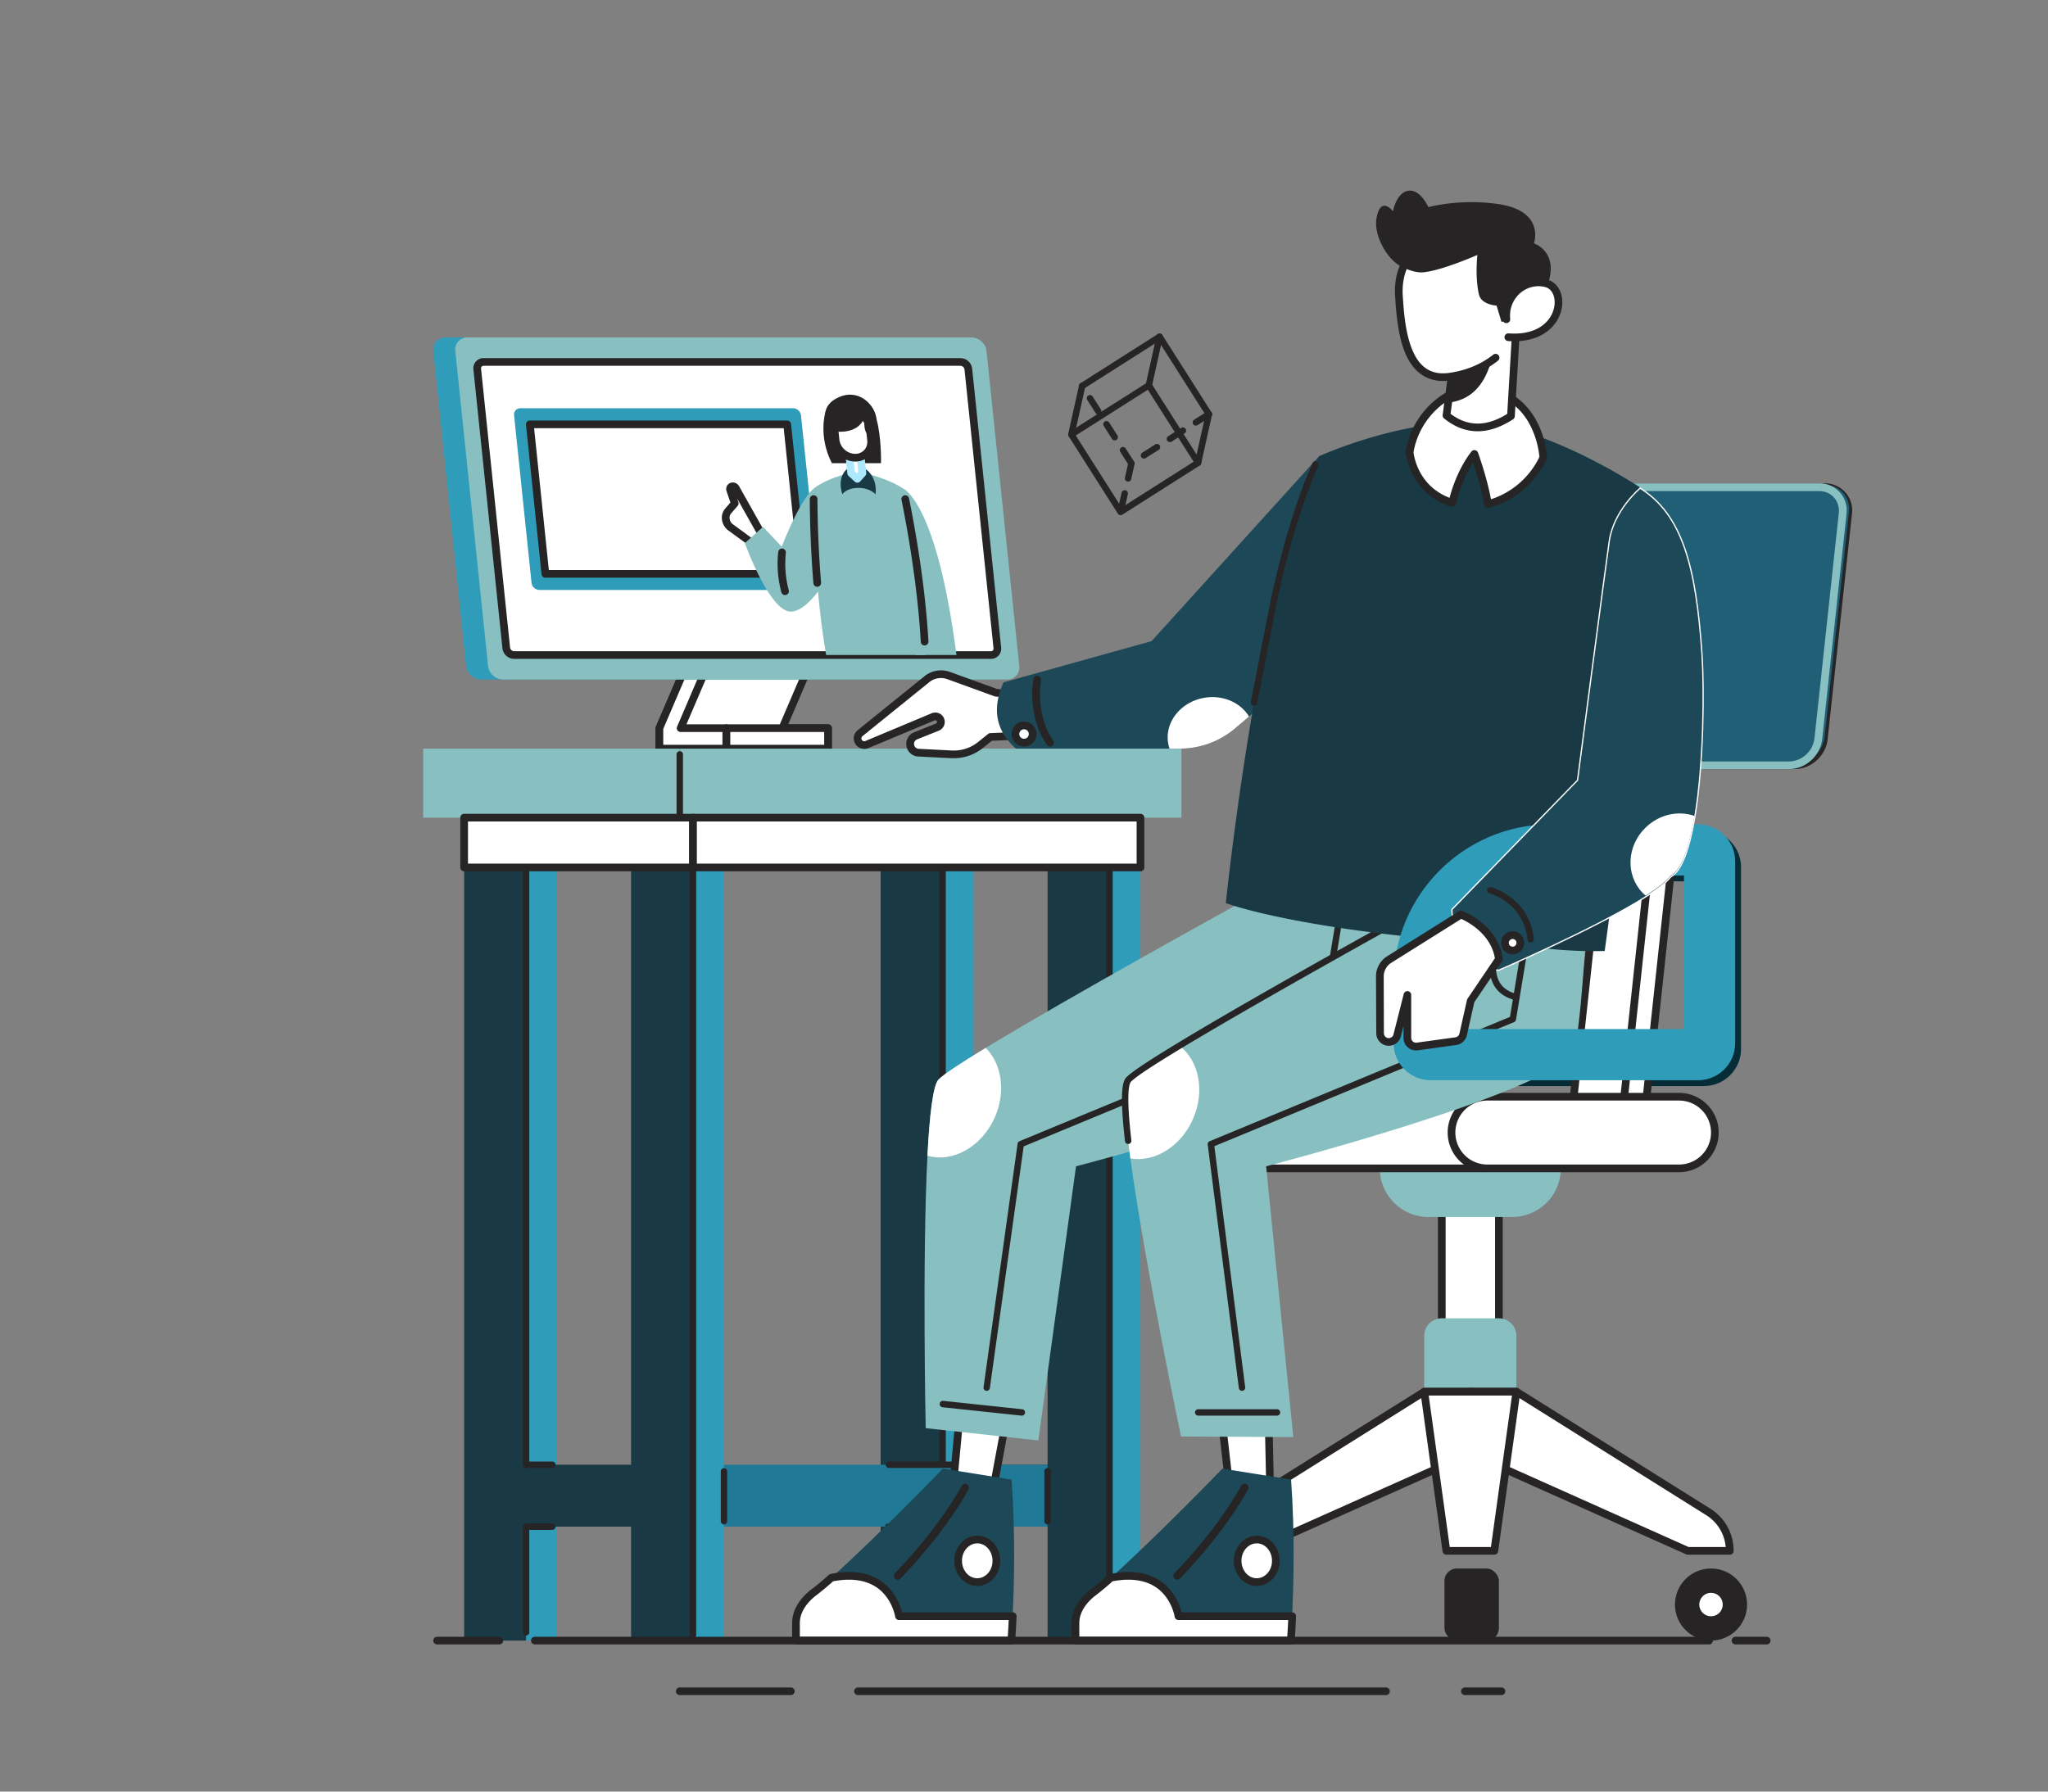 <?xml version="1.0" encoding="utf-8"?>
<svg id="CHAIR" viewBox="0 0 1600 1400" xmlns="http://www.w3.org/2000/svg">
  <rect x="0" y="0" width="1600" height="1400" fill="#808080" stroke="none"/>
  <defs>
    <style>.cls-1{fill:#fff;}.cls-2{fill:#262424;}.cls-3{fill:#88c0c2;}.cls-4{fill:#de9244;}</style>
  </defs>
  <title>E-learning</title>
  <path class="cls-4" d="M 1320.187 808.674 L 1133.287 808.674 L 1133.287 771.674 C 1133.336 725.855 1170.468 688.724 1216.287 688.674 L 1320.187 688.674 L 1320.187 808.674 M 1331.187 848.674 C 1347.203 848.674 1360.187 835.69 1360.187 819.674 L 1360.187 677.674 C 1360.187 661.658 1347.203 648.674 1331.187 648.674 L 1216.287 648.674 C 1148.356 648.674 1093.287 703.743 1093.287 771.674 L 1093.287 819.674 C 1093.287 835.69 1106.27 848.674 1122.287 848.674 L 1331.187 848.674 Z" style="fill: rgb(5, 44, 55);"/>
  <polygon class="cls-1" points="1284.69 872.99 1317.43 569.12 1277.98 569.12 1245.24 872.99 1284.69 872.99"/>
  <path class="cls-2" d="M1284.69,876h-39.45a3,3,0,0,1-3-3.32L1275,568.8a3,3,0,0,1,3-2.68h39.45a3,3,0,0,1,3,3.32l-32.74,303.87A3,3,0,0,1,1284.69,876Zm-36.11-6H1282l32.09-297.87h-33.42Z"/>
  <polygon class="cls-1" points="1267.2 872.99 1299.94 569.12 1260.48 569.12 1227.75 872.99 1267.2 872.99"/>
  <path class="cls-2" d="M1267.2,876h-39.45a3,3,0,0,1-3-3.32L1257.5,568.8a3,3,0,0,1,3-2.68h39.45a3,3,0,0,1,3,3.32l-32.74,303.87A3,3,0,0,1,1267.2,876Zm-36.11-6h33.42l32.09-297.87h-33.42Z"/>
  <path class="cls-1" d="M1402.05,598H1184c-11.4,0-19.64-9.24-18.41-20.64l19-176c1.23-11.4,11.46-20.64,22.86-20.64h218c11.4,0,19.64,9.24,18.41,20.64l-19,176C1423.69,588.76,1413.45,598,1402.05,598Z"/>
  <path class="cls-2" d="M1402.05,601H1184a21.18,21.18,0,0,1-21.4-24l19-176c1.39-12.86,13-23.32,25.84-23.32h218a21.18,21.18,0,0,1,21.4,24l-19,176C1426.51,590.54,1414.92,601,1402.05,601ZM1207.43,383.74a20.52,20.52,0,0,0-19.88,18l-19,176a15.63,15.63,0,0,0,3.76,12.31,15.42,15.42,0,0,0,11.67,5h218a20.52,20.52,0,0,0,19.88-18l19-176a15.63,15.63,0,0,0-3.76-12.31,15.42,15.42,0,0,0-11.67-5h-218Z"/>
  <path class="cls-3" d="M 1402.643 596.366 L 1184.643 596.366 C 1173.243 596.366 1165.003 587.126 1166.233 575.726 L 1185.233 399.726 C 1186.463 388.326 1196.693 379.086 1208.093 379.086 L 1426.093 379.086 C 1437.493 379.086 1445.733 388.326 1444.503 399.726 L 1425.503 575.726 C 1424.273 587.126 1414.043 596.366 1402.643 596.366 Z" style="fill: rgb(33, 95, 118);"/>
  <path class="cls-3" d="M 1397.739 601 L 1179.739 601 C 1166.757 601.251 1156.607 589.868 1158.339 577 L 1177.339 401 C 1178.729 388.14 1190.339 377.68 1203.179 377.68 L 1421.179 377.68 C 1434.16 377.429 1444.31 388.812 1442.579 401.68 L 1423.579 577.68 C 1422.199 590.54 1410.609 601 1397.739 601 Z M 1203.119 383.74 C 1192.945 383.981 1184.485 391.641 1183.239 401.74 L 1164.239 577.74 C 1163.666 582.193 1165.035 586.677 1167.999 590.05 C 1170.99 593.315 1175.241 595.136 1179.669 595.05 L 1397.669 595.05 C 1407.842 594.809 1416.302 587.149 1417.549 577.05 L 1436.549 401.05 C 1437.121 396.597 1435.752 392.113 1432.789 388.74 C 1429.797 385.475 1425.546 383.654 1421.119 383.74 L 1203.119 383.74 Z"/>
  <rect class="cls-1" x="1126.4" y="943" width="44.6" height="100"/>
  <path class="cls-2" d="M1171,1046h-44.6a3,3,0,0,1-3-3V943a3,3,0,0,1,3-3H1171a3,3,0,0,1,3,3v100A3,3,0,0,1,1171,1046Zm-41.6-6H1168V946h-38.6v94Z"/>
  <path class="cls-3" d="M1078,913h141.38a0,0,0,0,1,0,0v0a38,38,0,0,1-38,38H1116a38,38,0,0,1-38-38v0A0,0,0,0,1,1078,913Z"/>
  <path class="cls-3" d="M1126.48,1030.15h44.44a13.76,13.76,0,0,1,13.76,13.76v43.58a0,0,0,0,1,0,0h-72a0,0,0,0,1,0,0v-43.58a13.76,13.76,0,0,1,13.76-13.76Z"/>
  <path class="cls-1" d="M1148.7,1087.5V1136l-169.88,75.92H946a35.93,35.93,0,0,1,16.85-30.44l149.87-93.94h36Z"/>
  <path class="cls-2" d="M978.82,1214.88H946a3,3,0,0,1-3-3,38.72,38.72,0,0,1,18.25-33L1111.12,1085a3,3,0,0,1,1.59-.46h36a3,3,0,0,1,3,3V1136a3,3,0,0,1-1.78,2.74L980,1214.62A3,3,0,0,1,978.82,1214.88Zm-29.69-6h29L1145.7,1134V1090.5h-32.12L964.44,1184A32.73,32.73,0,0,0,949.13,1208.88Z"/>
  <circle class="cls-2" cx="960.66" cy="1253.84" r="28.17"/>
  <circle class="cls-1" cx="960.66" cy="1253.84" r="9.17"/>
  <path class="cls-1" d="M1148.7,1087.5V1136l169.88,75.92h32.82a35.93,35.93,0,0,0-16.85-30.44l-149.87-93.94h-36Z"/>
  <path class="cls-2" d="M1351.4,1214.88h-32.82a3,3,0,0,1-1.22-.26l-169.88-75.92a3,3,0,0,1-1.78-2.74V1087.5a3,3,0,0,1,3-3h36a3,3,0,0,1,1.59.46l149.87,93.94a38.72,38.72,0,0,1,18.25,33A3,3,0,0,1,1351.4,1214.88Zm-32.18-6h29A32.73,32.73,0,0,0,1333,1184l-149.14-93.48H1151.7V1134Z"/>
  <circle class="cls-2" cx="1336.73" cy="1253.84" r="28.17"/>
  <circle class="cls-1" cx="1336.73" cy="1253.84" r="9.17"/>
  <polygon class="cls-1" points="1167.39 1211.88 1130 1211.88 1112.72 1087.5 1184.68 1087.5 1167.39 1211.88"/>
  <path class="cls-2" d="M1167.4,1214.88H1130a3,3,0,0,1-3-2.59l-17.28-124.38a3,3,0,0,1,3-3.41h72a3,3,0,0,1,3,3.41l-17.28,124.38A3,3,0,0,1,1167.4,1214.88Zm-34.78-6h32.17l16.45-118.38h-65.07Z"/>
  <rect class="cls-2" x="1128.5" y="1225.67" width="42.5" height="56.34" rx="9.67" ry="9.67"/>
  <rect class="cls-1" x="957.67" y="857" width="229" height="56" rx="28" ry="28"/>
  <path class="cls-2" d="M1158.67,916h-173a31,31,0,0,1,0-62h173A31,31,0,0,1,1158.67,916Zm-173-56a25,25,0,0,0,0,50h173a25,25,0,0,0,0-50h-173Z"/>
  <rect class="cls-1" x="1134" y="857" width="205.73" height="56" rx="28" ry="28"/>
  <path class="cls-2" d="M1311.73,916H1162a31,31,0,0,1,0-62h149.73A31,31,0,1,1,1311.73,916ZM1162,860a25,25,0,0,0,0,50h149.73a25,25,0,1,0,0-50H1162Z"/>
  <polygon class="cls-1" points="646.89 569 646.89 585 515.16 585 515.16 569 539.66 511.85 635.72 511.85 611.22 569 646.89 569"/>
  <path class="cls-2" d="M646.89,588H515.16a3,3,0,0,1-3-3V569a3,3,0,0,1,.24-1.18l24.5-57.15a3,3,0,0,1,2.76-1.82h96.06a3,3,0,0,1,2.76,4.18l-22.71,53h31.12a3,3,0,0,1,3,3v16A3,3,0,0,1,646.89,588Zm-128.73-6H643.89V572H611.22a3,3,0,0,1-2.76-4.18l22.71-53H541.64l-23.48,54.77V582Z"/>
  <rect class="cls-1" x="567.41" y="569" width="79.48" height="16"/>
  <path class="cls-2" d="M646.89,588H567.41a3,3,0,0,1-3-3V569a3,3,0,0,1,3-3h79.48a3,3,0,0,1,3,3v16A3,3,0,0,1,646.89,588Zm-76.48-6h73.48V572H570.41v10Z"/>
  <polygon class="cls-1" points="567.41 569 567.41 585 515.16 585 515.16 569 539.66 511.85 556.24 511.85 531.74 569 567.41 569"/>
  <path class="cls-2" d="M567.41,588H515.16a3,3,0,0,1-3-3V569a3,3,0,0,1,.24-1.18l24.5-57.15a3,3,0,0,1,2.76-1.82h16.58A3,3,0,0,1,559,513l-22.71,53h31.12a3,3,0,0,1,3,3v16A3,3,0,0,1,567.41,588Zm-49.25-6h46.25V572H531.74a3,3,0,0,1-2.76-4.18l22.71-53H541.64l-23.48,54.77V582Z"/>
  <path class="cls-4" d="M769.58,531H375.9a12.11,12.11,0,0,1-11.77-10.66l-25.59-246a9.43,9.43,0,0,1,9.55-10.66H741.77a12.11,12.11,0,0,1,11.77,10.66l25.59,246A9.43,9.43,0,0,1,769.58,531Z" style="fill: rgb(47, 156, 186);"/>
  <path class="cls-3" d="M786.75,531H393.07a12.11,12.11,0,0,1-11.77-10.66l-25.59-246a9.43,9.43,0,0,1,9.55-10.66H758.94a12.11,12.11,0,0,1,11.77,10.66l25.59,246A9.43,9.43,0,0,1,786.75,531Z"/>
  <path class="cls-1" d="M774.17,511.85H401.67a6.34,6.34,0,0,1-6.16-5.58L372.84,288.42a4.94,4.94,0,0,1,5-5.58h372.5a6.34,6.34,0,0,1,6.16,5.58l22.67,217.85A4.94,4.94,0,0,1,774.17,511.85Z"/>
  <path class="cls-2" d="M774.17,514.85H401.67a9.3,9.3,0,0,1-9.15-8.27L369.85,288.73a7.94,7.94,0,0,1,8-8.89h372.5a9.3,9.3,0,0,1,9.15,8.27L782.15,506A7.94,7.94,0,0,1,774.17,514.85Zm-396.33-229a2,2,0,0,0-1.54.63,2.08,2.08,0,0,0-.48,1.64L398.49,506a3.37,3.37,0,0,0,3.18,2.89h372.5a2,2,0,0,0,1.54-.63,2.08,2.08,0,0,0,.48-1.64L753.52,288.73a3.37,3.37,0,0,0-3.18-2.89H377.84Z"/>
  <path class="cls-4" d="M634.42,461h-213a6.34,6.34,0,0,1-6.16-5.58L401.62,324.58a4.94,4.94,0,0,1,5-5.58h213a6.34,6.34,0,0,1,6.16,5.58l13.61,130.85A4.94,4.94,0,0,1,634.42,461Z" style="fill: rgb(47, 156, 186);"/>
  <polygon class="cls-1" points="627.13 448.42 426.07 448.42 413.91 331.6 614.97 331.6 627.13 448.42"/>
  <path class="cls-2" d="M627.13,451.42H426.07a3,3,0,0,1-3-2.69L410.93,331.91a3,3,0,0,1,3-3.31H615a3,3,0,0,1,3,2.69l12.15,116.82A3,3,0,0,1,627.13,451.42Zm-198.35-6h195L612.27,334.6h-195Z"/>
  <path class="cls-3" d="M705.45,381.68s26.27,9.84,41.79,130.17h-32Z"/>
  <path class="cls-2" d="M644.81,322.19s-5.74,18.61,5.09,39.74h38.38s0.51-20.25-3.63-34.88S644.81,322.19,644.81,322.19Z"/>
  <path class="cls-1" d="M595.38,418l-20.65-36.72a2.6,2.6,0,0,0-3-1.18h0a2.15,2.15,0,0,0-1.25,2.8L574,393.3l-5.19,6c-3,3.41-2.39,8.83,1.27,12.24l18.38,13.5Z"/>
  <path class="cls-2" d="M588.5,428.05a3,3,0,0,1-1.77-.58L568.34,414l-0.27-.22c-4.87-4.54-5.52-11.74-1.49-16.4l4.06-4.7-3-8.77a5.14,5.14,0,0,1,3.08-6.6,5.59,5.59,0,0,1,6.58,2.44l0.05,0.09L598,416.53a3,3,0,0,1-.47,3.56l-6.87,7.05A3,3,0,0,1,588.5,428.05ZM572,409.25l16.13,11.84,3.49-3.58-15.76-28,1,2.83a3,3,0,0,1-.57,2.94l-5.19,6C569.27,403.4,569.69,407,572,409.25Z"/>
  <path class="cls-3" d="M635.7,381.68c-7,6.33-15.28,21.06-25,45.5l-14.61-15.5L581.9,424.43s19.32,53.5,35.82,53.5S653,440.09,653,440.09Z"/>
  <path class="cls-2" d="M613.33,465a3,3,0,0,1-2.89-2.2A85.49,85.49,0,0,1,608,431.24a3,3,0,0,1,5.94.85,80.86,80.86,0,0,0,2.26,29.11A3,3,0,0,1,613.33,465Z"/>
  <path class="cls-3" d="M722.83,511.85H645.42c-10.93-63.34-9.71-130.17-9.71-130.17,12.51-9.5,33.49-13.33,33.49-13.33s21.77,3.83,36.26,13.33C705.45,381.68,720.58,448.51,722.83,511.85Z"/>
  <path class="cls-2" d="M638.47,458.51a3,3,0,0,1-3-2.76c-2.36-28.89-2.78-53.59-2.82-65.74a3,3,0,0,1,3-3h0a3,3,0,0,1,3,3c0,12.06.46,36.58,2.8,65.27a3,3,0,0,1-2.75,3.23h-0.25Z"/>
  <path class="cls-2" d="M722.34,504.36a3,3,0,0,1-3-2.83c-2.63-46.53-11.41-93.07-15.06-110.92a3,3,0,1,1,5.88-1.2c3.68,18,12.53,64.86,15.18,111.79a3,3,0,0,1-2.83,3.16h-0.17Z"/>
  <path class="cls-4" d="M670.53,381.25c9.36,0,13.45,5,13.45,5,1.71-13.44-7.37-22.29-15.25-22.29s-15.12,8.85-10.61,22.29C658.12,386.22,661.17,381.25,670.53,381.25Z" style="fill: rgb(25, 57, 68);"/>
  <polygon class="cls-1" points="671.96 352.93 673.72 369.8 669.8 374.18 664.97 369.8 663.21 352.93 671.96 352.93"/>
  <path class="cls-2" d="M669.8,377.18a3,3,0,0,1-2-.78L663,372a3,3,0,0,1-1-1.91l-1.76-16.87a3,3,0,0,1,3-3.31H672a3,3,0,0,1,3,2.69l1.76,16.87a3,3,0,0,1-.75,2.31L672,376.18a3,3,0,0,1-2.08,1H669.8Zm-2-8.83,1.75,1.58,1-1.14-1.34-12.86h-2.72Z" style="fill: rgb(174, 232, 252);"/>
  <path class="cls-1" d="M668.08,357.68h0a15.77,15.77,0,0,1-15.32-13.87l-0.94-9a12.28,12.28,0,0,1,12.43-13.87h0a15.77,15.77,0,0,1,15.32,13.87l0.94,9A12.28,12.28,0,0,1,668.08,357.68Z"/>
  <path class="cls-2" d="M668.08,360.68a18.86,18.86,0,0,1-18.3-16.56l-0.94-9a15.27,15.27,0,0,1,15.42-17.19,18.86,18.86,0,0,1,18.3,16.56l0.94,9A15.27,15.27,0,0,1,668.08,360.68Zm-3.82-36.75a9.44,9.44,0,0,0-7.14,3,9.57,9.57,0,0,0-2.31,7.52l0.94,9a12.72,12.72,0,0,0,12.33,11.19h0a9.44,9.44,0,0,0,7.14-3,9.57,9.57,0,0,0,2.31-7.52l-0.94-9A12.72,12.72,0,0,0,664.26,323.93Z"/>
  <path class="cls-2" d="M648.25,336.43S669.5,342,675.5,326c0,0-2,14.07,4.63,14.07,0,0,5.25-3.62,4.52-13S672,303.19,655.53,310.3C636.39,318.55,648.25,336.43,648.25,336.43Z"/>
  <rect class="cls-4" x="736.39" y="677.85" width="24.19" height="604.15" style="fill: rgb(47, 156, 186);"/>
  <rect class="cls-4" x="866.81" y="677.85" width="24.19" height="604.15" style="fill: rgb(47, 156, 186);"/>
  <polygon class="cls-4" points="866.81 677.85 866.81 1282 818.42 1282 818.42 1192.97 736.39 1192.97 736.39 1282 688 1282 688 677.85 736.39 677.85 736.39 1144.58 818.42 1144.58 818.42 677.85 866.81 677.85" style="fill: rgb(25, 57, 68);"/>
  <path class="cls-2" d="M736.39,1280a2.5,2.5,0,0,1-2.5-2.5V1193a2.5,2.5,0,0,1,5,0v84.53A2.5,2.5,0,0,1,736.39,1280Z"/>
  <path class="cls-2" d="M866.81,1278a2.5,2.5,0,0,1-2.5-2.5V677.85a2.5,2.5,0,0,1,5,0V1275.5A2.5,2.5,0,0,1,866.81,1278Z"/>
  <path class="cls-2" d="M736.39,1147.08a2.5,2.5,0,0,1-2.5-2.5V677.85a2.5,2.5,0,0,1,5,0v466.73A2.5,2.5,0,0,1,736.39,1147.08Z"/>
  <rect class="cls-4" x="493.03" y="1144.58" width="325.39" height="48.39" style="fill: rgb(33, 121, 152);"/>
  <path class="cls-2" d="M756.21,1195.47H694a2.5,2.5,0,1,1,0-5h62.21A2.5,2.5,0,0,1,756.21,1195.47Z"/>
  <path class="cls-2" d="M818.42,1191.17a2.5,2.5,0,0,1-2.5-2.5v-39a2.5,2.5,0,0,1,5,0v39A2.5,2.5,0,0,1,818.42,1191.17Z"/>
  <path class="cls-2" d="M756.46,1147.08h-62a2.5,2.5,0,0,1,0-5h62A2.5,2.5,0,1,1,756.46,1147.08Z"/>
  <rect class="cls-4" x="411" y="677.85" width="24.19" height="604.15" style="fill: rgb(47, 156, 186);"/>
  <rect class="cls-4" x="541.42" y="677.85" width="24.19" height="604.15" style="fill: rgb(47, 156, 186);"/>
  <path class="cls-2" d="M565.61,1191.17a2.5,2.5,0,0,1-2.5-2.5v-38.92a2.5,2.5,0,0,1,5,0v38.92A2.5,2.5,0,0,1,565.61,1191.17Z"/>
  <polygon class="cls-4" points="541.42 677.85 541.42 1282 493.03 1282 493.03 1192.97 411 1192.97 411 1282 362.61 1282 362.61 677.85 411 677.85 411 1144.58 493.03 1144.58 493.03 677.85 541.42 677.85" style="fill: rgb(25, 57, 68);"/>
  <path class="cls-2" d="M411,1278a2.5,2.5,0,0,1-2.5-2.5V1193a2.5,2.5,0,0,1,2.5-2.5h20.5a2.5,2.5,0,1,1,0,5h-18v80A2.5,2.5,0,0,1,411,1278Z"/>
  <path class="cls-2" d="M541.42,1280a2.5,2.5,0,0,1-2.5-2.5V680.35H493a2.5,2.5,0,0,1,0-5h48.39a2.5,2.5,0,0,1,2.5,2.5V1277.5A2.5,2.5,0,0,1,541.42,1280Z"/>
  <path class="cls-2" d="M431.5,1147.08H411a2.5,2.5,0,0,1-2.5-2.5V677.85a2.5,2.5,0,1,1,5,0v464.23h18A2.5,2.5,0,1,1,431.5,1147.08Z"/>
  <rect class="cls-3" x="330.61" y="585" width="200.46" height="53.93"/>
  <rect class="cls-3" x="531.07" y="585" width="391.93" height="53.93" transform="translate(1454.07 1223.93) rotate(180)"/>
  <path class="cls-2" d="M531.07,641.43a2.5,2.5,0,0,1-2.5-2.5V589.48a2.5,2.5,0,0,1,5,0v49.45A2.5,2.5,0,0,1,531.07,641.43Z"/>
  <rect class="cls-1" x="362.61" y="638.93" width="178.8" height="38.93"/>
  <path class="cls-2" d="M541.42,680.85H362.61a3,3,0,0,1-3-3V638.93a3,3,0,0,1,3-3h178.8a3,3,0,0,1,3,3v38.93A3,3,0,0,1,541.42,680.85Zm-175.8-6h172.8V641.93H365.61v32.93Z"/>
  <rect class="cls-1" x="541.42" y="638.93" width="349.58" height="38.93" transform="translate(1432.42 1316.78) rotate(180)"/>
  <path class="cls-2" d="M891,680.85H541.42a3,3,0,0,1-3-3V638.93a3,3,0,0,1,3-3H891a3,3,0,0,1,3,3v38.93A3,3,0,0,1,891,680.85Zm-346.58-6H888V641.93H544.42v32.93Z"/>
  <polygon class="cls-1" points="750.88 1093.84 743.58 1171.92 774.14 1173.27 788.75 1095.06 750.88 1093.84"/>
  <path class="cls-2" d="M774.14,1176.27H774l-30.56-1.36a3,3,0,0,1-2.85-3.28l7.3-78.08a3,3,0,0,1,3.08-2.72l37.86,1.22a3,3,0,0,1,2.85,3.55l-14.61,78.21A3,3,0,0,1,774.14,1176.27Zm-27.28-7.21,24.81,1.1,13.49-72.21-31.55-1Z"/>
  <path class="cls-3" d="M621.83,1268.39V1282H790.12s0.55-7.11,1.07-19.06c1-23.51,2.26-63-.87-106.72l-53.71-8.61s-46.1,48-87.12,85.3c-4.26,3.88-8.74,7.65-13.46,11.23C627,1251,621.83,1259.54,621.83,1268.39Z" style="fill: rgb(29, 72, 87);"/>
  <path class="cls-2" d="M701.32,1234.44a3,3,0,0,1-2.16-5.08c35.89-37.21,52-68,52.18-68.31a3,3,0,0,1,5.33,2.75c-0.66,1.28-16.63,31.82-53.19,69.72A3,3,0,0,1,701.32,1234.44Z"/>
  <ellipse class="cls-1" cx="763.48" cy="1219.67" rx="14.94" ry="16.63"/>
  <path class="cls-2" d="M763.48,1239.3c-9.89,0-17.94-8.81-17.94-19.63s8-19.63,17.94-19.63,17.94,8.81,17.94,19.63S773.37,1239.3,763.48,1239.3Zm0-33.27c-6.58,0-11.94,6.12-11.94,13.63s5.36,13.63,11.94,13.63,11.94-6.12,11.94-13.63S770.07,1206,763.48,1206Z"/>
  <path class="cls-1" d="M621.83,1268.39V1282H790.12s0.55-7.11,1.07-19.06H702.35s-5.68-39.58-52.86-30c-4.26,3.88-8.74,7.65-13.46,11.23C627,1251,621.83,1259.54,621.83,1268.39Z"/>
  <path class="cls-2" d="M790.13,1285H621.83a3,3,0,0,1-3-3v-13.62c0-9.64,5.46-19.1,15.38-26.63,4.43-3.36,8.89-7.08,13.26-11.06a3,3,0,0,1,1.42-.72c16.27-3.3,29.67-1.34,39.83,5.82,10.87,7.66,14.8,19.07,16.06,24.14h86.41a3,3,0,0,1,3,3.13c-0.52,11.86-1.07,19.08-1.08,19.15A3,3,0,0,1,790.13,1285Zm-165.29-6H787.33c0.18-2.66.45-7.14,0.73-13.06h-85.7a3,3,0,0,1-3-2.57c0-.13-2.25-14.34-14.17-22.71-8.58-6-20.12-7.69-34.32-5-4.3,3.88-8.69,7.53-13,10.84-8.39,6.36-13,14.12-13,21.85V1279Z"/>
  <path class="cls-3" d="M1104.11,713.77s-17.36,99.12-24.18,109.23c-21.51,31.89-239.29,88.39-239.29,88.39l-29.44,214.2-88-9.59s-2.79-132.48,1.37-212.92c1.62-31.31,4.28-54.75,8.58-59.41,3.54-3.85,17.48-13,36.91-24.81,66-40.15,195.18-111.28,195.18-111.28s26.76-70.81,74.37-50.28C1083.88,676.39,1109.61,680.72,1104.11,713.77Z"/>
  <path class="cls-1" d="M777.31,872.9c-10.09,23.18-33,35.92-52.74,30.18,1.62-31.31,4.28-54.75,8.58-59.41,3.54-3.85,17.48-13,36.91-24.81C782.54,831.2,786,852.88,777.31,872.9Z"/>
  <path class="cls-2" d="M770.87,1086.83l-0.35,0a2.5,2.5,0,0,1-2.13-2.82L795,893.74a2.5,2.5,0,0,1,1.52-2l234.64-97.15,11.48-69.56a2.5,2.5,0,0,1,4.93.81l-11.71,70.93a2.5,2.5,0,0,1-1.51,1.9l-234.6,97.13-26.42,188.83A2.5,2.5,0,0,1,770.87,1086.83Z"/>
  <path class="cls-2" d="M798.2,1106.21h-0.27l-61.56-6.54a2.5,2.5,0,0,1,.53-5l61.56,6.54A2.5,2.5,0,0,1,798.2,1106.21Z"/>
  <polygon class="cls-1" points="953.45 1100.28 962.29 1178.2 992.48 1173.27 990.76 1093.73 953.45 1100.28"/>
  <path class="cls-2" d="M962.29,1181.2a3,3,0,0,1-3-2.66l-8.84-77.92a3,3,0,0,1,2.46-3.29l37.31-6.55a3,3,0,0,1,3.52,2.89l1.72,79.54a3,3,0,0,1-2.52,3l-30.19,4.93A3,3,0,0,1,962.29,1181.2Zm-5.54-78.45,8.17,72,24.51-4-1.59-73.44Z"/>
  <path class="cls-3" d="M840.17,1268.39V1282h168.29s0.55-7.11,1.07-19.06c1-23.51,2.26-63-.87-106.72L955,1147.62s-46.1,48-87.12,85.3c-4.26,3.88-8.74,7.65-13.46,11.23C845.31,1251,840.17,1259.54,840.17,1268.39Z" style="fill: rgb(29, 72, 87);"/>
  <path class="cls-2" d="M919.66,1234.44a3,3,0,0,1-2.16-5.08c36-37.27,52-68,52.18-68.3a3,3,0,1,1,5.33,2.75c-0.66,1.28-16.63,31.82-53.19,69.72A3,3,0,0,1,919.66,1234.44Z"/>
  <ellipse class="cls-1" cx="981.82" cy="1219.67" rx="14.94" ry="16.63"/>
  <path class="cls-2" d="M981.82,1239.3c-9.89,0-17.94-8.81-17.94-19.63s8-19.63,17.94-19.63,17.94,8.81,17.94,19.63S991.71,1239.3,981.82,1239.3Zm0-33.27c-6.58,0-11.94,6.12-11.94,13.63s5.36,13.63,11.94,13.63,11.94-6.12,11.94-13.63S988.41,1206,981.82,1206Z"/>
  <path class="cls-1" d="M840.17,1268.39V1282h168.29s0.55-7.11,1.07-19.06H920.69s-5.68-39.58-52.86-30c-4.26,3.88-8.74,7.65-13.46,11.23C845.31,1251,840.17,1259.54,840.17,1268.39Z"/>
  <path class="cls-2" d="M1008.47,1285H840.17a3,3,0,0,1-3-3v-13.62c0-9.64,5.46-19.1,15.38-26.63,4.43-3.36,8.89-7.08,13.26-11.06a3,3,0,0,1,1.42-.72c16.28-3.3,29.67-1.34,39.83,5.82,10.87,7.66,14.8,19.07,16.06,24.14h86.41a3,3,0,0,1,3,3.13c-0.52,11.86-1.07,19.08-1.08,19.15A3,3,0,0,1,1008.47,1285Zm-165.29-6h162.49c0.17-2.66.45-7.14,0.73-13.06h-85.7a3,3,0,0,1-3-2.57c0-.14-2.25-14.34-14.17-22.71-8.58-6-20.13-7.69-34.32-5-4.3,3.89-8.69,7.53-13,10.84-8.39,6.36-13,14.12-13,21.85V1279Z"/>
  <path class="cls-3" d="M1239.77,713.77s-4.51,99.12-11.33,109.23c-21.51,31.89-239.29,88.39-239.29,88.39L1010.41,1123l-87.74-.47S894,985.9,883.13,905.27c-4.36-32.41-5.86-56.82-1.46-61.6,3.7-4,18.82-13.86,39.7-26.51,66.73-40.42,192.38-109.58,192.38-109.58s26.16-50.28,74.37-50.28S1245.28,680.72,1239.77,713.77Z"/>
  <path class="cls-1" d="M932.11,874.23c-9.46,21.73-30.15,34.28-49,31-4.36-32.41-5.86-56.82-1.46-61.6,3.7-4,18.82-13.86,39.7-26.51C936.64,828.71,941.59,852.46,932.11,874.23Z"/>
  <path class="cls-2" d="M881.39,893.95a2.5,2.5,0,0,1-2.48-2.21c-4.45-38.39-1.85-46.76.92-49.76,15.36-16.7,216.65-127.74,232.07-136.23a118.9,118.9,0,0,1,19.19-25.07c16.92-16.92,36.64-25.87,57-25.87a2.5,2.5,0,0,1,0,5c-46.16,0-71.9,48.44-72.16,48.93a2.5,2.5,0,0,1-1,1C1112.79,711,898.59,829,883.51,845.36c-1.32,1.43-3.92,8.76.37,45.8a2.5,2.5,0,0,1-2.2,2.77Z"/>
  <path class="cls-2" d="M1184.68,781.69a2.5,2.5,0,0,1-.57-0.07c-8.51-2-14.46-6.4-17.68-13.1-7.67-15.93,3.13-39,3.6-40a2.5,2.5,0,0,1,4.52,2.15c-0.1.22-10.24,21.92-3.61,35.69,2.54,5.26,7.35,8.76,14.31,10.39A2.5,2.5,0,0,1,1184.68,781.69Z"/>
  <path class="cls-2" d="M970.33,1086.83a2.5,2.5,0,0,1-2.48-2.18L943.52,894.4a2.5,2.5,0,0,1,1.52-2.63l234.64-97.15,11.48-69.56a2.5,2.5,0,0,1,4.93.81l-11.71,70.93a2.5,2.5,0,0,1-1.51,1.9L948.72,895.67,972.81,1084a2.5,2.5,0,0,1-2.16,2.8Z"/>
  <path class="cls-2" d="M997.66,1106.21H936.1a2.5,2.5,0,0,1,0-5h61.56A2.5,2.5,0,0,1,997.66,1106.21Z"/>
  <path class="cls-1" d="M670.87,579.91h0a5.23,5.23,0,0,0,6.37,1.92L729,560.15a4.34,4.34,0,0,1,5.52,2h0a4.34,4.34,0,0,1-2.23,6.06l-16.91,6.75a6.84,6.84,0,0,0-4.25,7.19h0a6.84,6.84,0,0,0,6.45,6l26,1.31A33.06,33.06,0,0,0,766,582.18l7.84-6.31,19.08-.78L804,543.92l-25.89-2.61L741,527.87a17.37,17.37,0,0,0-16.84,2.82l-52.27,42.24A5.23,5.23,0,0,0,670.87,579.91Z"/>
  <path class="cls-2" d="M745.25,592.48q-0.91,0-1.82,0l-26-1.31a9.84,9.84,0,0,1-3.16-19l16.91-6.75a1.34,1.34,0,1,0-1-2.49L678.4,584.59a8.25,8.25,0,0,1-10-3h0a8.19,8.19,0,0,1,1.67-11l52.27-42.24a20.48,20.48,0,0,1,19.75-3.31l36.71,13.31,25.52,2.57a3,3,0,0,1,2.53,4L795.71,576.1a3,3,0,0,1-2.7,2l-18.1.74-7.06,5.69A36,36,0,0,1,745.25,592.48ZM730.7,556.8A7.35,7.35,0,0,1,733.4,571l-16.91,6.75a3.84,3.84,0,0,0,1.23,7.4l26,1.31a30.08,30.08,0,0,0,20.36-6.6l7.84-6.31a3,3,0,0,1,1.76-.66l17.06-.7,9.15-25.65-22.08-2.22a3,3,0,0,1-.72-0.16L740,530.69A14.45,14.45,0,0,0,726.09,533l-52.27,42.24a2.23,2.23,0,0,0,2.27,3.8l51.76-21.67A7.4,7.4,0,0,1,730.7,556.8Z"/>
  <path class="cls-4" d="M1081.15,467.47s-59.45,53.13-105.36,92.45q-5.54,4.74-10.77,9.18A66.93,66.93,0,0,1,921.7,585h-128c-15-13.33-19.39-30.21-9.67-51.8L899.67,501l130.92-144.54Z" style="fill: rgb(29, 72, 87);"/>
  <path class="cls-1" d="M975.79,559.92q-5.54,4.74-10.77,9.18A66.93,66.93,0,0,1,921.7,585h-8a28.12,28.12,0,0,1-1.09-4.34c-2.74-16.48,10-32.33,28.39-35.4C955.56,542.85,969.29,549.1,975.79,559.92Z"/>
  <circle class="cls-1" cx="800" cy="573.59" r="6.71" transform="translate(-172.34 420.11) rotate(-26.67)"/>
  <path class="cls-2" d="M800,583.31a9.73,9.73,0,1,1,4.35-1A9.73,9.73,0,0,1,800,583.31Zm0-13.43a3.71,3.71,0,1,0,3.32,2A3.69,3.69,0,0,0,800,569.88Z"/>
  <path class="cls-2" d="M820.34,583.33a3,3,0,0,1-2.49-1.32c-15.85-23.44-10.68-50.46-10.46-51.6a3,3,0,0,1,5.88,1.17c-0.07.35-4.85,25.8,9.54,47.07A3,3,0,0,1,820.34,583.33Z"/>
  <path class="cls-4" d="M1281.09,380.74s-78.51-52.17-136.35-51.13-114.14,26.86-114.14,26.86c-47,98.13-72.93,349.21-72.93,349.21s62,23.94,235.53,33.67l7.35-43.73a6.35,6.35,0,0,1,7.05-5.25h0a6.35,6.35,0,0,1,5.51,7.14l-5.77,43.62a344.55,344.55,0,0,0,46.33,2C1279.44,559,1281.09,380.74,1281.09,380.74Z" style="stroke-width: 0px; stroke: rgb(194, 85, 218); fill: rgb(25, 57, 68);"/>
  <path class="cls-2" d="M979.7,551.51a2.5,2.5,0,0,1-2.46-3L990.94,478c8.86-44.7,21.07-85.9,34.38-116a2.5,2.5,0,1,1,4.57,2c-13.17,29.79-25.26,70.61-34,115l-13.7,70.57A2.5,2.5,0,0,1,979.7,551.51Z"/>
  <path class="cls-1" d="M1205.72,357.58c-11.16,23.82-31,33-43.32,36.4-2.58-17.33-10.53-39.27-10.53-39.27-10,12.91-15.68,30.24-17.19,38.18-30.83-9.56-33.41-39.58-33.41-39.58,4.77-29.84,31.27-51.58,53.36-50.11C1203.47,306.45,1205.72,357.58,1205.72,357.58Z"/>
  <path class="cls-2" d="M1162.4,397a3,3,0,0,1-3-2.56c-1.74-11.66-6-25.64-8.51-33.19a101,101,0,0,0-13.29,32.22,3,3,0,0,1-3.84,2.31c-32.38-10-35.48-41.86-35.51-42.18a3,3,0,0,1,0-.73c5.25-32.88,34-54.11,56.52-52.63,26.63,1.77,39.9,17.31,46.33,30a73.59,73.59,0,0,1,7.55,27.19,3,3,0,0,1-.28,1.41,70.09,70.09,0,0,1-45.23,38A3,3,0,0,1,1162.4,397Zm-10.53-45.27a3,3,0,0,1,2.82,2c0.31,0.85,7.11,19.72,10.11,36.42a63.82,63.82,0,0,0,37.87-33.1,69.48,69.48,0,0,0-6.95-24.22c-8.35-16.38-22.24-25.32-41.28-26.58-19.83-1.33-45.36,18.57-50.14,47.2,0.38,3.24,3.91,26.31,28.19,35.56,2.19-8.74,7.63-24,17-36.09A3,3,0,0,1,1151.87,351.72Z"/>
  <path class="cls-4" d="M 1315.609 804.135 L 1128.709 804.135 L 1128.709 767.135 C 1128.758 721.316 1165.89 684.185 1211.709 684.135 L 1315.609 684.135 L 1315.609 804.135 M 1326.609 844.135 C 1342.625 844.135 1355.609 831.151 1355.609 815.135 L 1355.609 673.135 C 1355.609 657.119 1342.625 644.135 1326.609 644.135 L 1211.709 644.135 C 1143.778 644.135 1088.709 699.204 1088.709 767.135 L 1088.709 815.135 C 1088.709 831.151 1101.692 844.135 1117.709 844.135 L 1326.609 844.135 Z" style="fill: rgb(47, 156, 186);"/>
  <path class="cls-4" d="M 1324.11 638.331 C 1320.11 662.071 1314.11 680.611 1305.11 685.331 C 1301.92 689.571 1295.01 694.851 1285.94 700.641 C 1247.67 725.031 1170.78 758.221 1170.78 758.221 C 1134.09 750.221 1134.28 710.721 1134.28 710.721 L 1232.44 609.721 C 1232.44 609.721 1253.72 447.301 1257.21 422.961 C 1260.7 398.621 1281.37 381.461 1281.37 381.461 C 1314.11 402.221 1324.93 441.861 1329.65 510.751 C 1331.49 537.731 1331.12 596.231 1324.11 638.331 Z" style="stroke: rgb(255, 255, 255); fill: rgb(29, 72, 87);"/>
  <path class="cls-1" d="M1141.33,714.67s26.36,9.87,29.67,34.83L1149,782l-5.92,26.33a6.8,6.8,0,0,1-5.69,5.24l-30.15,4.21a6.8,6.8,0,0,1-7.74-6.73V777.5l-8,31.56a6.8,6.8,0,0,1-9.56,4.45h0a6.8,6.8,0,0,1-3.83-6.09L1078,763.08a15.63,15.63,0,0,1,7.33-13.29Z"/>
  <path class="cls-2" d="M1106.3,820.84a9.8,9.8,0,0,1-9.8-9.8v-9.37l-2,8.12a9.8,9.8,0,0,1-13.78,6.42,9.86,9.86,0,0,1-5.52-8.78L1075,763.09a18.52,18.52,0,0,1,8.73-15.85l56-35.12a3,3,0,0,1,2.65-.27c1.15,0.43,28.08,10.81,31.59,37.25a3,3,0,0,1-.49,2.08l-21.68,32L1146,809a9.84,9.84,0,0,1-8.2,7.55l-30.15,4.21A9.77,9.77,0,0,1,1106.3,820.84Zm-6.8-46.34,0.37,0a3,3,0,0,1,2.63,3V811a3.8,3.8,0,0,0,4.32,3.76L1137,810.6a3.82,3.82,0,0,0,3.18-2.93l5.92-26.33a3,3,0,0,1,.44-1l21.34-31.53c-3.16-19.06-21.19-28.46-26.26-30.75l-54.67,34.29a12.56,12.56,0,0,0-5.92,10.74l0.14,44.34a3.8,3.8,0,0,0,5.4,3.43,3.78,3.78,0,0,0,2.08-2.51l8-31.56A3,3,0,0,1,1099.5,774.5Z"/>
  <path class="cls-1" d="M1323.84,637.6c-4,23.74-10,42.28-19,47-3.19,4.24-10.1,9.52-19.17,15.31-0.83-.7-1.64-1.46-2.42-2.26-13.45-13.88-12.37-36.74,2.41-51C1296.35,636.25,1311.3,633.21,1323.84,637.6Z"/>
  <path class="cls-2" d="M1195.83,736.5a2.5,2.5,0,0,1-2.48-2.24c-3.11-29.25-29.51-36.11-29.78-36.17a2.5,2.5,0,0,1,1.2-4.85c0.3,0.07,30.07,7.8,33.55,40.5a2.5,2.5,0,0,1-2.22,2.75h-0.27Z"/>
  <circle class="cls-1" cx="1181.75" cy="736.75" r="6"/>
  <path class="cls-2" d="M1181.75,745.75a9,9,0,1,1,9-9A9,9,0,0,1,1181.75,745.75Zm0-12a3,3,0,1,0,3,3A3,3,0,0,0,1181.75,733.75Z"/>
  <path class="cls-1" d="M1185.21,243.73l-1.77,30-3,51.37c-17.68,11.53-34.54,12.26-50.37-.45l3.15-23.8,4.77-36.05Z"/>
  <path class="cls-2" d="M1154.38,337c-9.16,0-17.92-3.33-26.2-10a3,3,0,0,1-1.1-2.73l7.91-59.86a3,3,0,0,1,1.75-2.35L1184,241a3,3,0,0,1,4.22,2.92l-4.79,81.39a3,3,0,0,1-1.36,2.34Q1167.71,337,1154.38,337Zm-21.12-13.63c13.53,10.15,28,10.17,44.27.05l4.41-74.94-41.21,18.39Z"/>
  <path class="cls-2" d="M1168.9,251c-0.68,13.57-.92,59.84-37.52,63.66l6.59-49.85Z"/>
  <path class="cls-1" d="M1093.94,244.47c2.49,24.74,9.67,54.32,39.35,49.72,35.28-5.48,58.09-30.42,58.42-64s-15.15-52.51-55.36-48.66a61.68,61.68,0,0,0-10.13,1.81c-23.13,6.23-34.77,25.41-33.33,47.9C1093.15,235.31,1093.45,239.81,1093.94,244.47Z"/>
  <path class="cls-2" d="M1127.38,297.67a28.65,28.65,0,0,1-18.46-6.2c-14.76-11.85-17.56-37.2-19-60-0.88-13.75,2.79-26,10.61-35.48,8.23-10,20.53-16,35.56-17.41a3,3,0,0,1,.57,6c-26.4,2.53-42.4,20.79-40.75,46.53,1,15.57,2.85,44.55,16.79,55.74,5.31,4.26,11.9,5.72,20.15,4.44,13.15-2,24.49-6.8,33.72-14.13a3,3,0,1,1,3.73,4.7c-9.91,7.88-22.54,13.2-36.53,15.37A41.51,41.51,0,0,1,1127.38,297.67Z"/>
  <path class="cls-2" d="M1202.2,236.51a103.14,103.14,0,0,1-11.42,13.79l-17.79,1.1-3.79-12.6s-11.29-.5-13.63-8.12a4.41,4.41,0,0,1-.15-0.53c-0.6-2.5-2.91-13.63-1.22-30.93,0,0-27.14,12-41.92,13.54-5.31.56-11.52-1.48-17.3-4.34-11.56-5.72-21.67-24.56-19.65-37.3l0-.24c3.18-18.67,12.91-5.74,12.91-5.74s2.78-15,12.2-16.12,15.42,12.81,15.42,12.81a148.32,148.32,0,0,1,55.16-2.3c36.41,5.56,27.35,30.64,27.35,30.64S1225.18,198.78,1202.2,236.51Z"/>
  <path class="cls-1" d="M1176.86,249.49c-1.53-14,8.33-27.05,22.35-28.66a23.5,23.5,0,0,1,8.88.63c17.37,4.69,12.81,45.14-29.7,42.06Z"/>
  <path class="cls-2" d="M1182.83,266.68c-1.51,0-3.06-.06-4.66-0.17a3,3,0,0,1,.44-6c23.41,1.7,33.87-10.25,35.69-21,1.25-7.36-1.69-13.74-7-15.17a20.59,20.59,0,0,0-7.75-.55c-12.24,1.41-21.08,12.78-19.71,25.36a3,3,0,0,1-6,.65c-1.72-15.85,9.49-30.19,25-32a26.58,26.58,0,0,1,10,.72c8.35,2.25,13.12,11.49,11.34,22C1217.94,253.91,1205.54,266.68,1182.83,266.68Z"/>
  <path class="cls-2" d="M417.89,1285h917.28a3,3,0,0,0,0-6H417.89a3,3,0,0,0,0,6"/>
  <path class="cls-2" d="M390.09,1279H341.48a3,3,0,0,0,0,6h48.61a3,3,0,1,0,0-6"/>
  <path class="cls-2" d="M1380.21,1279h-24.31a3,3,0,0,0,0,6h24.31a3,3,0,0,0,0-6"/>
  <path class="cls-2" d="M670.29,1324.6h412.49a3,3,0,0,0,0-6H670.29a3,3,0,0,0,0,6"/>
  <path class="cls-2" d="M531.07,1324.6h86.76a3,3,0,1,0,0-6H531.07a3,3,0,0,0,0,6"/>
  <path class="cls-2" d="M1144.43,1324.6H1173a3,3,0,0,0,0-6h-28.53a3,3,0,0,0,0,6"/>
  <path class="cls-2" d="M883.74,364.36a2.5,2.5,0,0,1-2.11-1.16l-6.44-10.13a2.5,2.5,0,0,1,4.22-2.68l6.44,10.13A2.5,2.5,0,0,1,883.74,364.36Zm10-6a2.5,2.5,0,0,1-1.34-4.61l10.13-6.44a2.5,2.5,0,1,1,2.68,4.22l-10.13,6.44A2.49,2.49,0,0,1,893.78,358.34ZM914,345.47a2.5,2.5,0,0,1-1.34-4.61l10.13-6.44a2.5,2.5,0,1,1,2.68,4.22l-10.13,6.44A2.49,2.49,0,0,1,914,345.47Zm-43.16-1.36a2.5,2.5,0,0,1-2.11-1.16l-6.44-10.13a2.5,2.5,0,0,1,4.22-2.68L873,340.26A2.5,2.5,0,0,1,870.87,344.1Zm63.42-11.51a2.5,2.5,0,0,1-1.34-4.61l10.13-6.44a2.5,2.5,0,1,1,2.68,4.22l-10.13,6.44A2.49,2.49,0,0,1,934.29,332.59ZM858,323.85a2.5,2.5,0,0,1-2.11-1.16l-6.44-10.13a2.5,2.5,0,1,1,4.22-2.68L860.1,320A2.5,2.5,0,0,1,858,323.85Z"/>
  <path class="cls-2" d="M944.42,326.16A2.5,2.5,0,0,1,942.3,325l-37.12-58.4-58.4,37.12a2.5,2.5,0,1,1-2.68-4.22L904.61,261a2.5,2.5,0,0,1,3.45.77l38.46,60.51A2.5,2.5,0,0,1,944.42,326.16Z"/>
  <path class="cls-2" d="M875.45,402.55a2.5,2.5,0,0,1-2.11-1.16l-38.46-60.51a2.5,2.5,0,0,1,.77-3.45L896.16,299a2.5,2.5,0,0,1,3.45.77l38.46,60.51a2.5,2.5,0,0,1-.77,3.45l-60.51,38.46A2.5,2.5,0,0,1,875.45,402.55Zm-35-62.24,35.78,56.29,56.29-35.78-35.78-56.29Z"/>
  <path class="cls-2" d="M837,342a2.5,2.5,0,0,1-2.44-3L843,301.06a2.5,2.5,0,0,1,4.88,1.09l-8.45,37.94A2.5,2.5,0,0,1,837,342Z"/>
  <path class="cls-2" d="M897.5,303.58a2.5,2.5,0,0,1-2.44-3l8.45-37.94a2.5,2.5,0,0,1,4.88,1.09l-8.45,37.94A2.5,2.5,0,0,1,897.5,303.58Z"/>
  <path class="cls-2" d="M936,364.09a2.5,2.5,0,0,1-2.44-3L942,323.11a2.5,2.5,0,0,1,4.88,1.09l-8.45,37.94A2.5,2.5,0,0,1,936,364.09Z"/>
  <path class="cls-2" d="M876.08,399.75a2.5,2.5,0,0,1-2.44-3L876.24,385a2.5,2.5,0,0,1,4.88,1.09l-2.61,11.71A2.5,2.5,0,0,1,876.08,399.75Zm5.22-23.43a2.5,2.5,0,0,1-2.44-3l2.61-11.71a2.5,2.5,0,0,1,4.88,1.09l-2.61,11.71A2.5,2.5,0,0,1,881.3,376.33Z"/>
</svg>